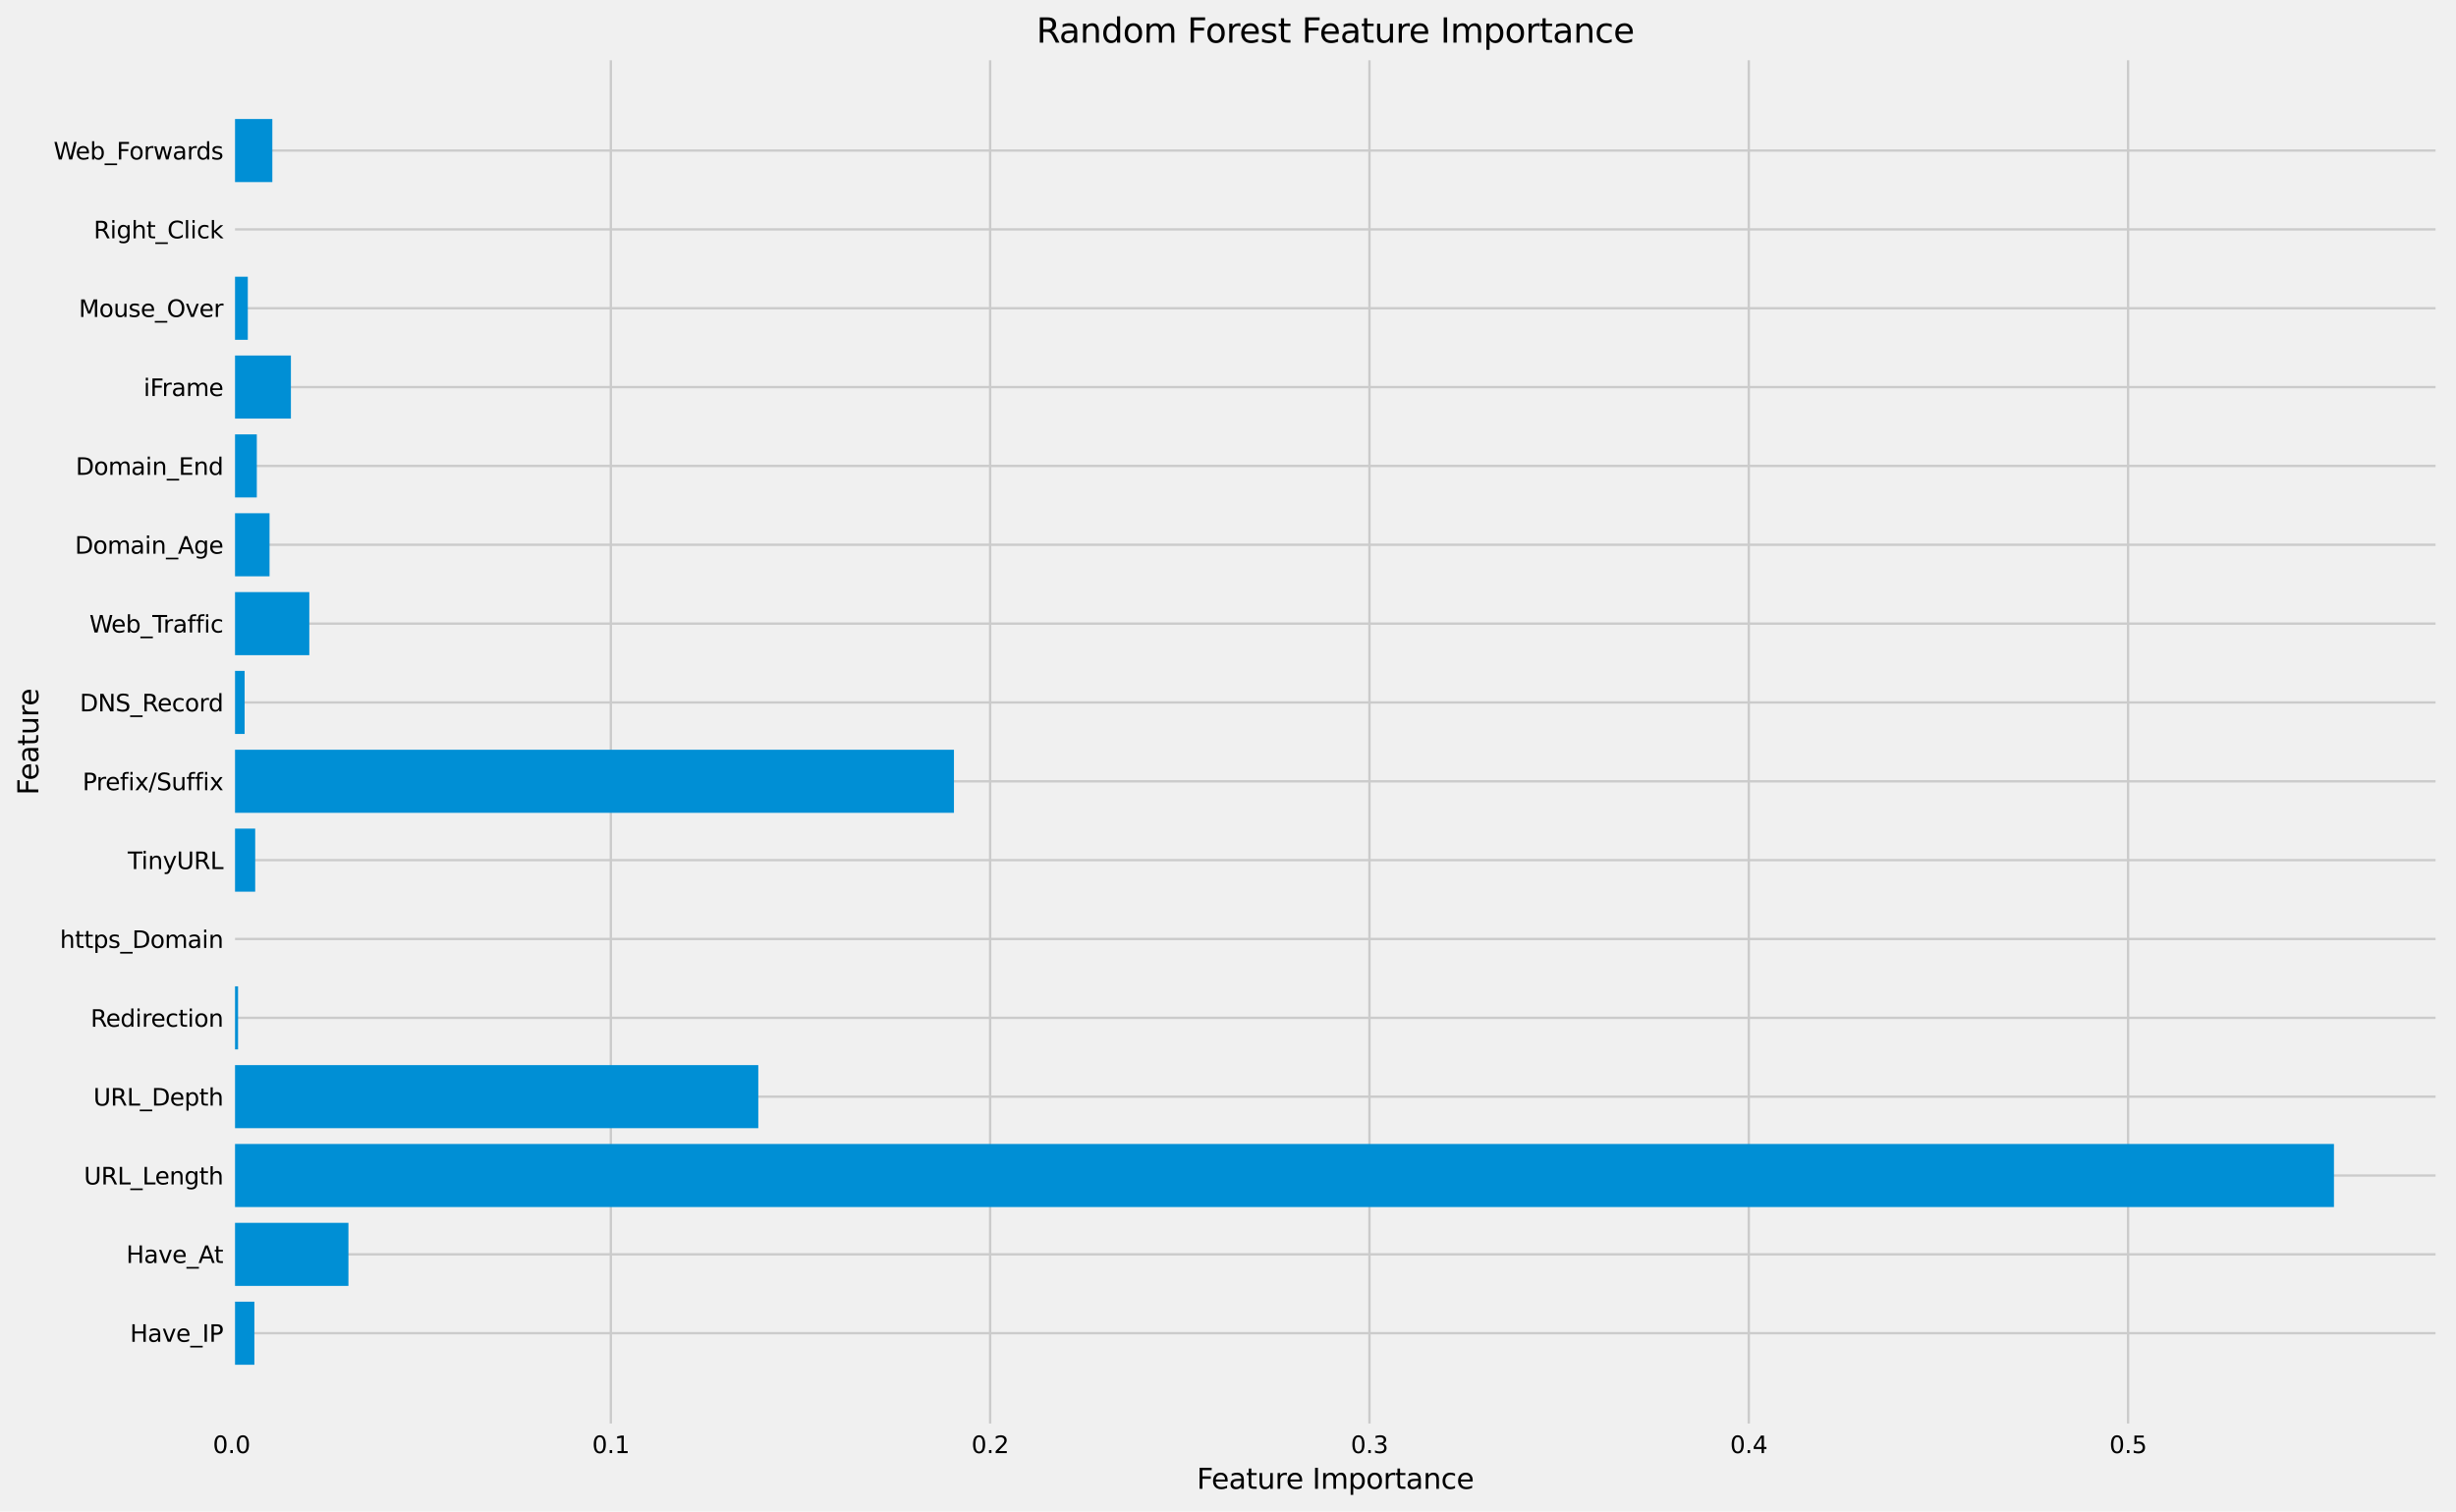 <?xml version="1.0" encoding="utf-8" standalone="no"?>
<!DOCTYPE svg PUBLIC "-//W3C//DTD SVG 1.1//EN"
  "http://www.w3.org/Graphics/SVG/1.1/DTD/svg11.dtd">
<svg xmlns:xlink="http://www.w3.org/1999/xlink" width="1045.334pt" height="643.334pt" viewBox="0 0 1045.334 643.334" xmlns="http://www.w3.org/2000/svg" version="1.1">
 <defs>
  <style type="text/css">*{stroke-linejoin: round; stroke-linecap: butt}</style>
 </defs>
 <g id="figure_1">
  <g id="patch_1">
   <path d="M 0 643.334 
L 1045.334 643.334 
L 1045.334 0 
L 0 0 
z
" style="fill: #f0f0f0"/>
  </g>
  <g id="axes_1">
   <g id="patch_2">
    <path d="M 98.534 607.342 
L 1038.134 607.342 
L 1038.134 24.142 
L 98.534 24.142 
z
" style="fill: #f0f0f0"/>
   </g>
   <g id="matplotlib.axis_1">
    <g id="xtick_1">
     <g id="line2d_1">
      <path d="M 98.534 607.342 
L 98.534 24.142 
" clip-path="url(#pec11bc0810)" style="fill: none; stroke: #cbcbcb"/>
     </g>
     <g id="line2d_2"/>
     <g id="text_1">
      <!-- 0.0 -->
      <g transform="translate(90.582 618.44)scale(0.1 -0.1)">
       <defs>
        <path id="DejaVuSans-30" d="M 2034 4250 
Q 1547 4250 1301 3770 
Q 1056 3291 1056 2328 
Q 1056 1369 1301 889 
Q 1547 409 2034 409 
Q 2525 409 2770 889 
Q 3016 1369 3016 2328 
Q 3016 3291 2770 3770 
Q 2525 4250 2034 4250 
z
M 2034 4750 
Q 2819 4750 3233 4129 
Q 3647 3509 3647 2328 
Q 3647 1150 3233 529 
Q 2819 -91 2034 -91 
Q 1250 -91 836 529 
Q 422 1150 422 2328 
Q 422 3509 836 4129 
Q 1250 4750 2034 4750 
z
" transform="scale(0.016)"/>
        <path id="DejaVuSans-2e" d="M 684 794 
L 1344 794 
L 1344 0 
L 684 0 
L 684 794 
z
" transform="scale(0.016)"/>
       </defs>
       <use xlink:href="#DejaVuSans-30"/>
       <use xlink:href="#DejaVuSans-2e" x="63.623"/>
       <use xlink:href="#DejaVuSans-30" x="95.41"/>
      </g>
     </g>
    </g>
    <g id="xtick_2">
     <g id="line2d_3">
      <path d="M 259.981 607.342 
L 259.981 24.142 
" clip-path="url(#pec11bc0810)" style="fill: none; stroke: #cbcbcb"/>
     </g>
     <g id="line2d_4"/>
     <g id="text_2">
      <!-- 0.1 -->
      <g transform="translate(252.029 618.44)scale(0.1 -0.1)">
       <defs>
        <path id="DejaVuSans-31" d="M 794 531 
L 1825 531 
L 1825 4091 
L 703 3866 
L 703 4441 
L 1819 4666 
L 2450 4666 
L 2450 531 
L 3481 531 
L 3481 0 
L 794 0 
L 794 531 
z
" transform="scale(0.016)"/>
       </defs>
       <use xlink:href="#DejaVuSans-30"/>
       <use xlink:href="#DejaVuSans-2e" x="63.623"/>
       <use xlink:href="#DejaVuSans-31" x="95.41"/>
      </g>
     </g>
    </g>
    <g id="xtick_3">
     <g id="line2d_5">
      <path d="M 421.427 607.342 
L 421.427 24.142 
" clip-path="url(#pec11bc0810)" style="fill: none; stroke: #cbcbcb"/>
     </g>
     <g id="line2d_6"/>
     <g id="text_3">
      <!-- 0.2 -->
      <g transform="translate(413.476 618.44)scale(0.1 -0.1)">
       <defs>
        <path id="DejaVuSans-32" d="M 1228 531 
L 3431 531 
L 3431 0 
L 469 0 
L 469 531 
Q 828 903 1448 1529 
Q 2069 2156 2228 2338 
Q 2531 2678 2651 2914 
Q 2772 3150 2772 3378 
Q 2772 3750 2511 3984 
Q 2250 4219 1831 4219 
Q 1534 4219 1204 4116 
Q 875 4013 500 3803 
L 500 4441 
Q 881 4594 1212 4672 
Q 1544 4750 1819 4750 
Q 2544 4750 2975 4387 
Q 3406 4025 3406 3419 
Q 3406 3131 3298 2873 
Q 3191 2616 2906 2266 
Q 2828 2175 2409 1742 
Q 1991 1309 1228 531 
z
" transform="scale(0.016)"/>
       </defs>
       <use xlink:href="#DejaVuSans-30"/>
       <use xlink:href="#DejaVuSans-2e" x="63.623"/>
       <use xlink:href="#DejaVuSans-32" x="95.41"/>
      </g>
     </g>
    </g>
    <g id="xtick_4">
     <g id="line2d_7">
      <path d="M 582.874 607.342 
L 582.874 24.142 
" clip-path="url(#pec11bc0810)" style="fill: none; stroke: #cbcbcb"/>
     </g>
     <g id="line2d_8"/>
     <g id="text_4">
      <!-- 0.3 -->
      <g transform="translate(574.923 618.44)scale(0.1 -0.1)">
       <defs>
        <path id="DejaVuSans-33" d="M 2597 2516 
Q 3050 2419 3304 2112 
Q 3559 1806 3559 1356 
Q 3559 666 3084 287 
Q 2609 -91 1734 -91 
Q 1441 -91 1130 -33 
Q 819 25 488 141 
L 488 750 
Q 750 597 1062 519 
Q 1375 441 1716 441 
Q 2309 441 2620 675 
Q 2931 909 2931 1356 
Q 2931 1769 2642 2001 
Q 2353 2234 1838 2234 
L 1294 2234 
L 1294 2753 
L 1863 2753 
Q 2328 2753 2575 2939 
Q 2822 3125 2822 3475 
Q 2822 3834 2567 4026 
Q 2313 4219 1838 4219 
Q 1578 4219 1281 4162 
Q 984 4106 628 3988 
L 628 4550 
Q 988 4650 1302 4700 
Q 1616 4750 1894 4750 
Q 2613 4750 3031 4423 
Q 3450 4097 3450 3541 
Q 3450 3153 3228 2886 
Q 3006 2619 2597 2516 
z
" transform="scale(0.016)"/>
       </defs>
       <use xlink:href="#DejaVuSans-30"/>
       <use xlink:href="#DejaVuSans-2e" x="63.623"/>
       <use xlink:href="#DejaVuSans-33" x="95.41"/>
      </g>
     </g>
    </g>
    <g id="xtick_5">
     <g id="line2d_9">
      <path d="M 744.321 607.342 
L 744.321 24.142 
" clip-path="url(#pec11bc0810)" style="fill: none; stroke: #cbcbcb"/>
     </g>
     <g id="line2d_10"/>
     <g id="text_5">
      <!-- 0.4 -->
      <g transform="translate(736.369 618.44)scale(0.1 -0.1)">
       <defs>
        <path id="DejaVuSans-34" d="M 2419 4116 
L 825 1625 
L 2419 1625 
L 2419 4116 
z
M 2253 4666 
L 3047 4666 
L 3047 1625 
L 3713 1625 
L 3713 1100 
L 3047 1100 
L 3047 0 
L 2419 0 
L 2419 1100 
L 313 1100 
L 313 1709 
L 2253 4666 
z
" transform="scale(0.016)"/>
       </defs>
       <use xlink:href="#DejaVuSans-30"/>
       <use xlink:href="#DejaVuSans-2e" x="63.623"/>
       <use xlink:href="#DejaVuSans-34" x="95.41"/>
      </g>
     </g>
    </g>
    <g id="xtick_6">
     <g id="line2d_11">
      <path d="M 905.768 607.342 
L 905.768 24.142 
" clip-path="url(#pec11bc0810)" style="fill: none; stroke: #cbcbcb"/>
     </g>
     <g id="line2d_12"/>
     <g id="text_6">
      <!-- 0.5 -->
      <g transform="translate(897.816 618.44)scale(0.1 -0.1)">
       <defs>
        <path id="DejaVuSans-35" d="M 691 4666 
L 3169 4666 
L 3169 4134 
L 1269 4134 
L 1269 2991 
Q 1406 3038 1543 3061 
Q 1681 3084 1819 3084 
Q 2600 3084 3056 2656 
Q 3513 2228 3513 1497 
Q 3513 744 3044 326 
Q 2575 -91 1722 -91 
Q 1428 -91 1123 -41 
Q 819 9 494 109 
L 494 744 
Q 775 591 1075 516 
Q 1375 441 1709 441 
Q 2250 441 2565 725 
Q 2881 1009 2881 1497 
Q 2881 1984 2565 2268 
Q 2250 2553 1709 2553 
Q 1456 2553 1204 2497 
Q 953 2441 691 2322 
L 691 4666 
z
" transform="scale(0.016)"/>
       </defs>
       <use xlink:href="#DejaVuSans-30"/>
       <use xlink:href="#DejaVuSans-2e" x="63.623"/>
       <use xlink:href="#DejaVuSans-35" x="95.41"/>
      </g>
     </g>
    </g>
    <g id="text_7">
     <!-- Feature Importance -->
     <g transform="translate(509.376 633.638)scale(0.12 -0.12)">
      <defs>
       <path id="DejaVuSans-46" d="M 628 4666 
L 3309 4666 
L 3309 4134 
L 1259 4134 
L 1259 2759 
L 3109 2759 
L 3109 2228 
L 1259 2228 
L 1259 0 
L 628 0 
L 628 4666 
z
" transform="scale(0.016)"/>
       <path id="DejaVuSans-65" d="M 3597 1894 
L 3597 1613 
L 953 1613 
Q 991 1019 1311 708 
Q 1631 397 2203 397 
Q 2534 397 2845 478 
Q 3156 559 3463 722 
L 3463 178 
Q 3153 47 2828 -22 
Q 2503 -91 2169 -91 
Q 1331 -91 842 396 
Q 353 884 353 1716 
Q 353 2575 817 3079 
Q 1281 3584 2069 3584 
Q 2775 3584 3186 3129 
Q 3597 2675 3597 1894 
z
M 3022 2063 
Q 3016 2534 2758 2815 
Q 2500 3097 2075 3097 
Q 1594 3097 1305 2825 
Q 1016 2553 972 2059 
L 3022 2063 
z
" transform="scale(0.016)"/>
       <path id="DejaVuSans-61" d="M 2194 1759 
Q 1497 1759 1228 1600 
Q 959 1441 959 1056 
Q 959 750 1161 570 
Q 1363 391 1709 391 
Q 2188 391 2477 730 
Q 2766 1069 2766 1631 
L 2766 1759 
L 2194 1759 
z
M 3341 1997 
L 3341 0 
L 2766 0 
L 2766 531 
Q 2569 213 2275 61 
Q 1981 -91 1556 -91 
Q 1019 -91 701 211 
Q 384 513 384 1019 
Q 384 1609 779 1909 
Q 1175 2209 1959 2209 
L 2766 2209 
L 2766 2266 
Q 2766 2663 2505 2880 
Q 2244 3097 1772 3097 
Q 1472 3097 1187 3025 
Q 903 2953 641 2809 
L 641 3341 
Q 956 3463 1253 3523 
Q 1550 3584 1831 3584 
Q 2591 3584 2966 3190 
Q 3341 2797 3341 1997 
z
" transform="scale(0.016)"/>
       <path id="DejaVuSans-74" d="M 1172 4494 
L 1172 3500 
L 2356 3500 
L 2356 3053 
L 1172 3053 
L 1172 1153 
Q 1172 725 1289 603 
Q 1406 481 1766 481 
L 2356 481 
L 2356 0 
L 1766 0 
Q 1100 0 847 248 
Q 594 497 594 1153 
L 594 3053 
L 172 3053 
L 172 3500 
L 594 3500 
L 594 4494 
L 1172 4494 
z
" transform="scale(0.016)"/>
       <path id="DejaVuSans-75" d="M 544 1381 
L 544 3500 
L 1119 3500 
L 1119 1403 
Q 1119 906 1312 657 
Q 1506 409 1894 409 
Q 2359 409 2629 706 
Q 2900 1003 2900 1516 
L 2900 3500 
L 3475 3500 
L 3475 0 
L 2900 0 
L 2900 538 
Q 2691 219 2414 64 
Q 2138 -91 1772 -91 
Q 1169 -91 856 284 
Q 544 659 544 1381 
z
M 1991 3584 
L 1991 3584 
z
" transform="scale(0.016)"/>
       <path id="DejaVuSans-72" d="M 2631 2963 
Q 2534 3019 2420 3045 
Q 2306 3072 2169 3072 
Q 1681 3072 1420 2755 
Q 1159 2438 1159 1844 
L 1159 0 
L 581 0 
L 581 3500 
L 1159 3500 
L 1159 2956 
Q 1341 3275 1631 3429 
Q 1922 3584 2338 3584 
Q 2397 3584 2469 3576 
Q 2541 3569 2628 3553 
L 2631 2963 
z
" transform="scale(0.016)"/>
       <path id="DejaVuSans-20" transform="scale(0.016)"/>
       <path id="DejaVuSans-49" d="M 628 4666 
L 1259 4666 
L 1259 0 
L 628 0 
L 628 4666 
z
" transform="scale(0.016)"/>
       <path id="DejaVuSans-6d" d="M 3328 2828 
Q 3544 3216 3844 3400 
Q 4144 3584 4550 3584 
Q 5097 3584 5394 3201 
Q 5691 2819 5691 2113 
L 5691 0 
L 5113 0 
L 5113 2094 
Q 5113 2597 4934 2840 
Q 4756 3084 4391 3084 
Q 3944 3084 3684 2787 
Q 3425 2491 3425 1978 
L 3425 0 
L 2847 0 
L 2847 2094 
Q 2847 2600 2669 2842 
Q 2491 3084 2119 3084 
Q 1678 3084 1418 2786 
Q 1159 2488 1159 1978 
L 1159 0 
L 581 0 
L 581 3500 
L 1159 3500 
L 1159 2956 
Q 1356 3278 1631 3431 
Q 1906 3584 2284 3584 
Q 2666 3584 2933 3390 
Q 3200 3197 3328 2828 
z
" transform="scale(0.016)"/>
       <path id="DejaVuSans-70" d="M 1159 525 
L 1159 -1331 
L 581 -1331 
L 581 3500 
L 1159 3500 
L 1159 2969 
Q 1341 3281 1617 3432 
Q 1894 3584 2278 3584 
Q 2916 3584 3314 3078 
Q 3713 2572 3713 1747 
Q 3713 922 3314 415 
Q 2916 -91 2278 -91 
Q 1894 -91 1617 61 
Q 1341 213 1159 525 
z
M 3116 1747 
Q 3116 2381 2855 2742 
Q 2594 3103 2138 3103 
Q 1681 3103 1420 2742 
Q 1159 2381 1159 1747 
Q 1159 1113 1420 752 
Q 1681 391 2138 391 
Q 2594 391 2855 752 
Q 3116 1113 3116 1747 
z
" transform="scale(0.016)"/>
       <path id="DejaVuSans-6f" d="M 1959 3097 
Q 1497 3097 1228 2736 
Q 959 2375 959 1747 
Q 959 1119 1226 758 
Q 1494 397 1959 397 
Q 2419 397 2687 759 
Q 2956 1122 2956 1747 
Q 2956 2369 2687 2733 
Q 2419 3097 1959 3097 
z
M 1959 3584 
Q 2709 3584 3137 3096 
Q 3566 2609 3566 1747 
Q 3566 888 3137 398 
Q 2709 -91 1959 -91 
Q 1206 -91 779 398 
Q 353 888 353 1747 
Q 353 2609 779 3096 
Q 1206 3584 1959 3584 
z
" transform="scale(0.016)"/>
       <path id="DejaVuSans-6e" d="M 3513 2113 
L 3513 0 
L 2938 0 
L 2938 2094 
Q 2938 2591 2744 2837 
Q 2550 3084 2163 3084 
Q 1697 3084 1428 2787 
Q 1159 2491 1159 1978 
L 1159 0 
L 581 0 
L 581 3500 
L 1159 3500 
L 1159 2956 
Q 1366 3272 1645 3428 
Q 1925 3584 2291 3584 
Q 2894 3584 3203 3211 
Q 3513 2838 3513 2113 
z
" transform="scale(0.016)"/>
       <path id="DejaVuSans-63" d="M 3122 3366 
L 3122 2828 
Q 2878 2963 2633 3030 
Q 2388 3097 2138 3097 
Q 1578 3097 1268 2742 
Q 959 2388 959 1747 
Q 959 1106 1268 751 
Q 1578 397 2138 397 
Q 2388 397 2633 464 
Q 2878 531 3122 666 
L 3122 134 
Q 2881 22 2623 -34 
Q 2366 -91 2075 -91 
Q 1284 -91 818 406 
Q 353 903 353 1747 
Q 353 2603 823 3093 
Q 1294 3584 2113 3584 
Q 2378 3584 2631 3529 
Q 2884 3475 3122 3366 
z
" transform="scale(0.016)"/>
      </defs>
      <use xlink:href="#DejaVuSans-46"/>
      <use xlink:href="#DejaVuSans-65" x="52.02"/>
      <use xlink:href="#DejaVuSans-61" x="113.543"/>
      <use xlink:href="#DejaVuSans-74" x="174.822"/>
      <use xlink:href="#DejaVuSans-75" x="214.031"/>
      <use xlink:href="#DejaVuSans-72" x="277.41"/>
      <use xlink:href="#DejaVuSans-65" x="316.273"/>
      <use xlink:href="#DejaVuSans-20" x="377.797"/>
      <use xlink:href="#DejaVuSans-49" x="409.584"/>
      <use xlink:href="#DejaVuSans-6d" x="439.076"/>
      <use xlink:href="#DejaVuSans-70" x="536.488"/>
      <use xlink:href="#DejaVuSans-6f" x="599.965"/>
      <use xlink:href="#DejaVuSans-72" x="661.146"/>
      <use xlink:href="#DejaVuSans-74" x="702.26"/>
      <use xlink:href="#DejaVuSans-61" x="741.469"/>
      <use xlink:href="#DejaVuSans-6e" x="802.748"/>
      <use xlink:href="#DejaVuSans-63" x="866.127"/>
      <use xlink:href="#DejaVuSans-65" x="921.107"/>
     </g>
    </g>
   </g>
   <g id="matplotlib.axis_2">
    <g id="ytick_1">
     <g id="line2d_13">
      <path d="M 98.534 567.41 
L 1038.134 567.41 
" clip-path="url(#pec11bc0810)" style="fill: none; stroke: #cbcbcb"/>
     </g>
     <g id="line2d_14"/>
     <g id="text_8">
      <!-- Have_IP -->
      <g transform="translate(55.334 571.07)scale(0.1 -0.1)">
       <defs>
        <path id="DejaVuSans-48" d="M 628 4666 
L 1259 4666 
L 1259 2753 
L 3553 2753 
L 3553 4666 
L 4184 4666 
L 4184 0 
L 3553 0 
L 3553 2222 
L 1259 2222 
L 1259 0 
L 628 0 
L 628 4666 
z
" transform="scale(0.016)"/>
        <path id="DejaVuSans-76" d="M 191 3500 
L 800 3500 
L 1894 563 
L 2988 3500 
L 3597 3500 
L 2284 0 
L 1503 0 
L 191 3500 
z
" transform="scale(0.016)"/>
        <path id="DejaVuSans-5f" d="M 3263 -1063 
L 3263 -1509 
L -63 -1509 
L -63 -1063 
L 3263 -1063 
z
" transform="scale(0.016)"/>
        <path id="DejaVuSans-50" d="M 1259 4147 
L 1259 2394 
L 2053 2394 
Q 2494 2394 2734 2622 
Q 2975 2850 2975 3272 
Q 2975 3691 2734 3919 
Q 2494 4147 2053 4147 
L 1259 4147 
z
M 628 4666 
L 2053 4666 
Q 2838 4666 3239 4311 
Q 3641 3956 3641 3272 
Q 3641 2581 3239 2228 
Q 2838 1875 2053 1875 
L 1259 1875 
L 1259 0 
L 628 0 
L 628 4666 
z
" transform="scale(0.016)"/>
       </defs>
       <use xlink:href="#DejaVuSans-48"/>
       <use xlink:href="#DejaVuSans-61" x="75.195"/>
       <use xlink:href="#DejaVuSans-76" x="136.475"/>
       <use xlink:href="#DejaVuSans-65" x="195.654"/>
       <use xlink:href="#DejaVuSans-5f" x="257.178"/>
       <use xlink:href="#DejaVuSans-49" x="307.178"/>
       <use xlink:href="#DejaVuSans-50" x="336.67"/>
      </g>
     </g>
    </g>
    <g id="ytick_2">
     <g id="line2d_15">
      <path d="M 98.534 533.855 
L 1038.134 533.855 
" clip-path="url(#pec11bc0810)" style="fill: none; stroke: #cbcbcb"/>
     </g>
     <g id="line2d_16"/>
     <g id="text_9">
      <!-- Have_At -->
      <g transform="translate(53.728 537.515)scale(0.1 -0.1)">
       <defs>
        <path id="DejaVuSans-41" d="M 2188 4044 
L 1331 1722 
L 3047 1722 
L 2188 4044 
z
M 1831 4666 
L 2547 4666 
L 4325 0 
L 3669 0 
L 3244 1197 
L 1141 1197 
L 716 0 
L 50 0 
L 1831 4666 
z
" transform="scale(0.016)"/>
       </defs>
       <use xlink:href="#DejaVuSans-48"/>
       <use xlink:href="#DejaVuSans-61" x="75.195"/>
       <use xlink:href="#DejaVuSans-76" x="136.475"/>
       <use xlink:href="#DejaVuSans-65" x="195.654"/>
       <use xlink:href="#DejaVuSans-5f" x="257.178"/>
       <use xlink:href="#DejaVuSans-41" x="307.178"/>
       <use xlink:href="#DejaVuSans-74" x="373.836"/>
      </g>
     </g>
    </g>
    <g id="ytick_3">
     <g id="line2d_17">
      <path d="M 98.534 500.299 
L 1038.134 500.299 
" clip-path="url(#pec11bc0810)" style="fill: none; stroke: #cbcbcb"/>
     </g>
     <g id="line2d_18"/>
     <g id="text_10">
      <!-- URL_Length -->
      <g transform="translate(35.701 504.098)scale(0.1 -0.1)">
       <defs>
        <path id="DejaVuSans-55" d="M 556 4666 
L 1191 4666 
L 1191 1831 
Q 1191 1081 1462 751 
Q 1734 422 2344 422 
Q 2950 422 3222 751 
Q 3494 1081 3494 1831 
L 3494 4666 
L 4128 4666 
L 4128 1753 
Q 4128 841 3676 375 
Q 3225 -91 2344 -91 
Q 1459 -91 1007 375 
Q 556 841 556 1753 
L 556 4666 
z
" transform="scale(0.016)"/>
        <path id="DejaVuSans-52" d="M 2841 2188 
Q 3044 2119 3236 1894 
Q 3428 1669 3622 1275 
L 4263 0 
L 3584 0 
L 2988 1197 
Q 2756 1666 2539 1819 
Q 2322 1972 1947 1972 
L 1259 1972 
L 1259 0 
L 628 0 
L 628 4666 
L 2053 4666 
Q 2853 4666 3247 4331 
Q 3641 3997 3641 3322 
Q 3641 2881 3436 2590 
Q 3231 2300 2841 2188 
z
M 1259 4147 
L 1259 2491 
L 2053 2491 
Q 2509 2491 2742 2702 
Q 2975 2913 2975 3322 
Q 2975 3731 2742 3939 
Q 2509 4147 2053 4147 
L 1259 4147 
z
" transform="scale(0.016)"/>
        <path id="DejaVuSans-4c" d="M 628 4666 
L 1259 4666 
L 1259 531 
L 3531 531 
L 3531 0 
L 628 0 
L 628 4666 
z
" transform="scale(0.016)"/>
        <path id="DejaVuSans-67" d="M 2906 1791 
Q 2906 2416 2648 2759 
Q 2391 3103 1925 3103 
Q 1463 3103 1205 2759 
Q 947 2416 947 1791 
Q 947 1169 1205 825 
Q 1463 481 1925 481 
Q 2391 481 2648 825 
Q 2906 1169 2906 1791 
z
M 3481 434 
Q 3481 -459 3084 -895 
Q 2688 -1331 1869 -1331 
Q 1566 -1331 1297 -1286 
Q 1028 -1241 775 -1147 
L 775 -588 
Q 1028 -725 1275 -790 
Q 1522 -856 1778 -856 
Q 2344 -856 2625 -561 
Q 2906 -266 2906 331 
L 2906 616 
Q 2728 306 2450 153 
Q 2172 0 1784 0 
Q 1141 0 747 490 
Q 353 981 353 1791 
Q 353 2603 747 3093 
Q 1141 3584 1784 3584 
Q 2172 3584 2450 3431 
Q 2728 3278 2906 2969 
L 2906 3500 
L 3481 3500 
L 3481 434 
z
" transform="scale(0.016)"/>
        <path id="DejaVuSans-68" d="M 3513 2113 
L 3513 0 
L 2938 0 
L 2938 2094 
Q 2938 2591 2744 2837 
Q 2550 3084 2163 3084 
Q 1697 3084 1428 2787 
Q 1159 2491 1159 1978 
L 1159 0 
L 581 0 
L 581 4863 
L 1159 4863 
L 1159 2956 
Q 1366 3272 1645 3428 
Q 1925 3584 2291 3584 
Q 2894 3584 3203 3211 
Q 3513 2838 3513 2113 
z
" transform="scale(0.016)"/>
       </defs>
       <use xlink:href="#DejaVuSans-55"/>
       <use xlink:href="#DejaVuSans-52" x="73.193"/>
       <use xlink:href="#DejaVuSans-4c" x="142.676"/>
       <use xlink:href="#DejaVuSans-5f" x="198.389"/>
       <use xlink:href="#DejaVuSans-4c" x="248.389"/>
       <use xlink:href="#DejaVuSans-65" x="302.352"/>
       <use xlink:href="#DejaVuSans-6e" x="363.875"/>
       <use xlink:href="#DejaVuSans-67" x="427.254"/>
       <use xlink:href="#DejaVuSans-74" x="490.73"/>
       <use xlink:href="#DejaVuSans-68" x="529.939"/>
      </g>
     </g>
    </g>
    <g id="ytick_4">
     <g id="line2d_19">
      <path d="M 98.534 466.743 
L 1038.134 466.743 
" clip-path="url(#pec11bc0810)" style="fill: none; stroke: #cbcbcb"/>
     </g>
     <g id="line2d_20"/>
     <g id="text_11">
      <!-- URL_Depth -->
      <g transform="translate(39.736 470.542)scale(0.1 -0.1)">
       <defs>
        <path id="DejaVuSans-44" d="M 1259 4147 
L 1259 519 
L 2022 519 
Q 2988 519 3436 956 
Q 3884 1394 3884 2338 
Q 3884 3275 3436 3711 
Q 2988 4147 2022 4147 
L 1259 4147 
z
M 628 4666 
L 1925 4666 
Q 3281 4666 3915 4102 
Q 4550 3538 4550 2338 
Q 4550 1131 3912 565 
Q 3275 0 1925 0 
L 628 0 
L 628 4666 
z
" transform="scale(0.016)"/>
       </defs>
       <use xlink:href="#DejaVuSans-55"/>
       <use xlink:href="#DejaVuSans-52" x="73.193"/>
       <use xlink:href="#DejaVuSans-4c" x="142.676"/>
       <use xlink:href="#DejaVuSans-5f" x="198.389"/>
       <use xlink:href="#DejaVuSans-44" x="248.389"/>
       <use xlink:href="#DejaVuSans-65" x="325.391"/>
       <use xlink:href="#DejaVuSans-70" x="386.914"/>
       <use xlink:href="#DejaVuSans-74" x="450.391"/>
       <use xlink:href="#DejaVuSans-68" x="489.6"/>
      </g>
     </g>
    </g>
    <g id="ytick_5">
     <g id="line2d_21">
      <path d="M 98.534 433.187 
L 1038.134 433.187 
" clip-path="url(#pec11bc0810)" style="fill: none; stroke: #cbcbcb"/>
     </g>
     <g id="line2d_22"/>
     <g id="text_12">
      <!-- Redirection -->
      <g transform="translate(38.564 436.986)scale(0.1 -0.1)">
       <defs>
        <path id="DejaVuSans-64" d="M 2906 2969 
L 2906 4863 
L 3481 4863 
L 3481 0 
L 2906 0 
L 2906 525 
Q 2725 213 2448 61 
Q 2172 -91 1784 -91 
Q 1150 -91 751 415 
Q 353 922 353 1747 
Q 353 2572 751 3078 
Q 1150 3584 1784 3584 
Q 2172 3584 2448 3432 
Q 2725 3281 2906 2969 
z
M 947 1747 
Q 947 1113 1208 752 
Q 1469 391 1925 391 
Q 2381 391 2643 752 
Q 2906 1113 2906 1747 
Q 2906 2381 2643 2742 
Q 2381 3103 1925 3103 
Q 1469 3103 1208 2742 
Q 947 2381 947 1747 
z
" transform="scale(0.016)"/>
        <path id="DejaVuSans-69" d="M 603 3500 
L 1178 3500 
L 1178 0 
L 603 0 
L 603 3500 
z
M 603 4863 
L 1178 4863 
L 1178 4134 
L 603 4134 
L 603 4863 
z
" transform="scale(0.016)"/>
       </defs>
       <use xlink:href="#DejaVuSans-52"/>
       <use xlink:href="#DejaVuSans-65" x="64.982"/>
       <use xlink:href="#DejaVuSans-64" x="126.506"/>
       <use xlink:href="#DejaVuSans-69" x="189.982"/>
       <use xlink:href="#DejaVuSans-72" x="217.766"/>
       <use xlink:href="#DejaVuSans-65" x="256.629"/>
       <use xlink:href="#DejaVuSans-63" x="318.152"/>
       <use xlink:href="#DejaVuSans-74" x="373.133"/>
       <use xlink:href="#DejaVuSans-69" x="412.342"/>
       <use xlink:href="#DejaVuSans-6f" x="440.125"/>
       <use xlink:href="#DejaVuSans-6e" x="501.307"/>
      </g>
     </g>
    </g>
    <g id="ytick_6">
     <g id="line2d_23">
      <path d="M 98.534 399.631 
L 1038.134 399.631 
" clip-path="url(#pec11bc0810)" style="fill: none; stroke: #cbcbcb"/>
     </g>
     <g id="line2d_24"/>
     <g id="text_13">
      <!-- https_Domain -->
      <g transform="translate(25.495 403.43)scale(0.1 -0.1)">
       <defs>
        <path id="DejaVuSans-73" d="M 2834 3397 
L 2834 2853 
Q 2591 2978 2328 3040 
Q 2066 3103 1784 3103 
Q 1356 3103 1142 2972 
Q 928 2841 928 2578 
Q 928 2378 1081 2264 
Q 1234 2150 1697 2047 
L 1894 2003 
Q 2506 1872 2764 1633 
Q 3022 1394 3022 966 
Q 3022 478 2636 193 
Q 2250 -91 1575 -91 
Q 1294 -91 989 -36 
Q 684 19 347 128 
L 347 722 
Q 666 556 975 473 
Q 1284 391 1588 391 
Q 1994 391 2212 530 
Q 2431 669 2431 922 
Q 2431 1156 2273 1281 
Q 2116 1406 1581 1522 
L 1381 1569 
Q 847 1681 609 1914 
Q 372 2147 372 2553 
Q 372 3047 722 3315 
Q 1072 3584 1716 3584 
Q 2034 3584 2315 3537 
Q 2597 3491 2834 3397 
z
" transform="scale(0.016)"/>
       </defs>
       <use xlink:href="#DejaVuSans-68"/>
       <use xlink:href="#DejaVuSans-74" x="63.379"/>
       <use xlink:href="#DejaVuSans-74" x="102.588"/>
       <use xlink:href="#DejaVuSans-70" x="141.797"/>
       <use xlink:href="#DejaVuSans-73" x="205.273"/>
       <use xlink:href="#DejaVuSans-5f" x="257.373"/>
       <use xlink:href="#DejaVuSans-44" x="307.373"/>
       <use xlink:href="#DejaVuSans-6f" x="384.375"/>
       <use xlink:href="#DejaVuSans-6d" x="445.557"/>
       <use xlink:href="#DejaVuSans-61" x="542.969"/>
       <use xlink:href="#DejaVuSans-69" x="604.248"/>
       <use xlink:href="#DejaVuSans-6e" x="632.031"/>
      </g>
     </g>
    </g>
    <g id="ytick_7">
     <g id="line2d_25">
      <path d="M 98.534 366.075 
L 1038.134 366.075 
" clip-path="url(#pec11bc0810)" style="fill: none; stroke: #cbcbcb"/>
     </g>
     <g id="line2d_26"/>
     <g id="text_14">
      <!-- TinyURL -->
      <g transform="translate(54.365 369.875)scale(0.1 -0.1)">
       <defs>
        <path id="DejaVuSans-54" d="M -19 4666 
L 3928 4666 
L 3928 4134 
L 2272 4134 
L 2272 0 
L 1638 0 
L 1638 4134 
L -19 4134 
L -19 4666 
z
" transform="scale(0.016)"/>
        <path id="DejaVuSans-79" d="M 2059 -325 
Q 1816 -950 1584 -1140 
Q 1353 -1331 966 -1331 
L 506 -1331 
L 506 -850 
L 844 -850 
Q 1081 -850 1212 -737 
Q 1344 -625 1503 -206 
L 1606 56 
L 191 3500 
L 800 3500 
L 1894 763 
L 2988 3500 
L 3597 3500 
L 2059 -325 
z
" transform="scale(0.016)"/>
       </defs>
       <use xlink:href="#DejaVuSans-54"/>
       <use xlink:href="#DejaVuSans-69" x="57.959"/>
       <use xlink:href="#DejaVuSans-6e" x="85.742"/>
       <use xlink:href="#DejaVuSans-79" x="149.121"/>
       <use xlink:href="#DejaVuSans-55" x="208.301"/>
       <use xlink:href="#DejaVuSans-52" x="281.494"/>
       <use xlink:href="#DejaVuSans-4c" x="350.977"/>
      </g>
     </g>
    </g>
    <g id="ytick_8">
     <g id="line2d_27">
      <path d="M 98.534 332.52 
L 1038.134 332.52 
" clip-path="url(#pec11bc0810)" style="fill: none; stroke: #cbcbcb"/>
     </g>
     <g id="line2d_28"/>
     <g id="text_15">
      <!-- Prefix/Suffix -->
      <g transform="translate(35.131 336.319)scale(0.1 -0.1)">
       <defs>
        <path id="DejaVuSans-66" d="M 2375 4863 
L 2375 4384 
L 1825 4384 
Q 1516 4384 1395 4259 
Q 1275 4134 1275 3809 
L 1275 3500 
L 2222 3500 
L 2222 3053 
L 1275 3053 
L 1275 0 
L 697 0 
L 697 3053 
L 147 3053 
L 147 3500 
L 697 3500 
L 697 3744 
Q 697 4328 969 4595 
Q 1241 4863 1831 4863 
L 2375 4863 
z
" transform="scale(0.016)"/>
        <path id="DejaVuSans-78" d="M 3513 3500 
L 2247 1797 
L 3578 0 
L 2900 0 
L 1881 1375 
L 863 0 
L 184 0 
L 1544 1831 
L 300 3500 
L 978 3500 
L 1906 2253 
L 2834 3500 
L 3513 3500 
z
" transform="scale(0.016)"/>
        <path id="DejaVuSans-2f" d="M 1625 4666 
L 2156 4666 
L 531 -594 
L 0 -594 
L 1625 4666 
z
" transform="scale(0.016)"/>
        <path id="DejaVuSans-53" d="M 3425 4513 
L 3425 3897 
Q 3066 4069 2747 4153 
Q 2428 4238 2131 4238 
Q 1616 4238 1336 4038 
Q 1056 3838 1056 3469 
Q 1056 3159 1242 3001 
Q 1428 2844 1947 2747 
L 2328 2669 
Q 3034 2534 3370 2195 
Q 3706 1856 3706 1288 
Q 3706 609 3251 259 
Q 2797 -91 1919 -91 
Q 1588 -91 1214 -16 
Q 841 59 441 206 
L 441 856 
Q 825 641 1194 531 
Q 1563 422 1919 422 
Q 2459 422 2753 634 
Q 3047 847 3047 1241 
Q 3047 1584 2836 1778 
Q 2625 1972 2144 2069 
L 1759 2144 
Q 1053 2284 737 2584 
Q 422 2884 422 3419 
Q 422 4038 858 4394 
Q 1294 4750 2059 4750 
Q 2388 4750 2728 4690 
Q 3069 4631 3425 4513 
z
" transform="scale(0.016)"/>
       </defs>
       <use xlink:href="#DejaVuSans-50"/>
       <use xlink:href="#DejaVuSans-72" x="58.553"/>
       <use xlink:href="#DejaVuSans-65" x="97.416"/>
       <use xlink:href="#DejaVuSans-66" x="158.939"/>
       <use xlink:href="#DejaVuSans-69" x="194.145"/>
       <use xlink:href="#DejaVuSans-78" x="221.928"/>
       <use xlink:href="#DejaVuSans-2f" x="281.107"/>
       <use xlink:href="#DejaVuSans-53" x="314.799"/>
       <use xlink:href="#DejaVuSans-75" x="378.275"/>
       <use xlink:href="#DejaVuSans-66" x="441.654"/>
       <use xlink:href="#DejaVuSans-66" x="476.859"/>
       <use xlink:href="#DejaVuSans-69" x="512.064"/>
       <use xlink:href="#DejaVuSans-78" x="539.848"/>
      </g>
     </g>
    </g>
    <g id="ytick_9">
     <g id="line2d_29">
      <path d="M 98.534 298.964 
L 1038.134 298.964 
" clip-path="url(#pec11bc0810)" style="fill: none; stroke: #cbcbcb"/>
     </g>
     <g id="line2d_30"/>
     <g id="text_16">
      <!-- DNS_Record -->
      <g transform="translate(33.951 302.763)scale(0.1 -0.1)">
       <defs>
        <path id="DejaVuSans-4e" d="M 628 4666 
L 1478 4666 
L 3547 763 
L 3547 4666 
L 4159 4666 
L 4159 0 
L 3309 0 
L 1241 3903 
L 1241 0 
L 628 0 
L 628 4666 
z
" transform="scale(0.016)"/>
       </defs>
       <use xlink:href="#DejaVuSans-44"/>
       <use xlink:href="#DejaVuSans-4e" x="77.002"/>
       <use xlink:href="#DejaVuSans-53" x="151.807"/>
       <use xlink:href="#DejaVuSans-5f" x="215.283"/>
       <use xlink:href="#DejaVuSans-52" x="265.283"/>
       <use xlink:href="#DejaVuSans-65" x="330.266"/>
       <use xlink:href="#DejaVuSans-63" x="391.789"/>
       <use xlink:href="#DejaVuSans-6f" x="446.77"/>
       <use xlink:href="#DejaVuSans-72" x="507.951"/>
       <use xlink:href="#DejaVuSans-64" x="547.314"/>
      </g>
     </g>
    </g>
    <g id="ytick_10">
     <g id="line2d_31">
      <path d="M 98.534 265.408 
L 1038.134 265.408 
" clip-path="url(#pec11bc0810)" style="fill: none; stroke: #cbcbcb"/>
     </g>
     <g id="line2d_32"/>
     <g id="text_17">
      <!-- Web_Traffic -->
      <g transform="translate(38.043 269.207)scale(0.1 -0.1)">
       <defs>
        <path id="DejaVuSans-57" d="M 213 4666 
L 850 4666 
L 1831 722 
L 2809 4666 
L 3519 4666 
L 4500 722 
L 5478 4666 
L 6119 4666 
L 4947 0 
L 4153 0 
L 3169 4050 
L 2175 0 
L 1381 0 
L 213 4666 
z
" transform="scale(0.016)"/>
        <path id="DejaVuSans-62" d="M 3116 1747 
Q 3116 2381 2855 2742 
Q 2594 3103 2138 3103 
Q 1681 3103 1420 2742 
Q 1159 2381 1159 1747 
Q 1159 1113 1420 752 
Q 1681 391 2138 391 
Q 2594 391 2855 752 
Q 3116 1113 3116 1747 
z
M 1159 2969 
Q 1341 3281 1617 3432 
Q 1894 3584 2278 3584 
Q 2916 3584 3314 3078 
Q 3713 2572 3713 1747 
Q 3713 922 3314 415 
Q 2916 -91 2278 -91 
Q 1894 -91 1617 61 
Q 1341 213 1159 525 
L 1159 0 
L 581 0 
L 581 4863 
L 1159 4863 
L 1159 2969 
z
" transform="scale(0.016)"/>
       </defs>
       <use xlink:href="#DejaVuSans-57"/>
       <use xlink:href="#DejaVuSans-65" x="93.002"/>
       <use xlink:href="#DejaVuSans-62" x="154.525"/>
       <use xlink:href="#DejaVuSans-5f" x="218.002"/>
       <use xlink:href="#DejaVuSans-54" x="268.002"/>
       <use xlink:href="#DejaVuSans-72" x="314.336"/>
       <use xlink:href="#DejaVuSans-61" x="355.449"/>
       <use xlink:href="#DejaVuSans-66" x="416.729"/>
       <use xlink:href="#DejaVuSans-66" x="451.934"/>
       <use xlink:href="#DejaVuSans-69" x="487.139"/>
       <use xlink:href="#DejaVuSans-63" x="514.922"/>
      </g>
     </g>
    </g>
    <g id="ytick_11">
     <g id="line2d_33">
      <path d="M 98.534 231.852 
L 1038.134 231.852 
" clip-path="url(#pec11bc0810)" style="fill: none; stroke: #cbcbcb"/>
     </g>
     <g id="line2d_34"/>
     <g id="text_18">
      <!-- Domain_Age -->
      <g transform="translate(31.889 235.651)scale(0.1 -0.1)">
       <use xlink:href="#DejaVuSans-44"/>
       <use xlink:href="#DejaVuSans-6f" x="77.002"/>
       <use xlink:href="#DejaVuSans-6d" x="138.184"/>
       <use xlink:href="#DejaVuSans-61" x="235.596"/>
       <use xlink:href="#DejaVuSans-69" x="296.875"/>
       <use xlink:href="#DejaVuSans-6e" x="324.658"/>
       <use xlink:href="#DejaVuSans-5f" x="388.037"/>
       <use xlink:href="#DejaVuSans-41" x="438.037"/>
       <use xlink:href="#DejaVuSans-67" x="506.445"/>
       <use xlink:href="#DejaVuSans-65" x="569.922"/>
      </g>
     </g>
    </g>
    <g id="ytick_12">
     <g id="line2d_35">
      <path d="M 98.534 198.296 
L 1038.134 198.296 
" clip-path="url(#pec11bc0810)" style="fill: none; stroke: #cbcbcb"/>
     </g>
     <g id="line2d_36"/>
     <g id="text_19">
      <!-- Domain_End -->
      <g transform="translate(32.226 202.096)scale(0.1 -0.1)">
       <defs>
        <path id="DejaVuSans-45" d="M 628 4666 
L 3578 4666 
L 3578 4134 
L 1259 4134 
L 1259 2753 
L 3481 2753 
L 3481 2222 
L 1259 2222 
L 1259 531 
L 3634 531 
L 3634 0 
L 628 0 
L 628 4666 
z
" transform="scale(0.016)"/>
       </defs>
       <use xlink:href="#DejaVuSans-44"/>
       <use xlink:href="#DejaVuSans-6f" x="77.002"/>
       <use xlink:href="#DejaVuSans-6d" x="138.184"/>
       <use xlink:href="#DejaVuSans-61" x="235.596"/>
       <use xlink:href="#DejaVuSans-69" x="296.875"/>
       <use xlink:href="#DejaVuSans-6e" x="324.658"/>
       <use xlink:href="#DejaVuSans-5f" x="388.037"/>
       <use xlink:href="#DejaVuSans-45" x="438.037"/>
       <use xlink:href="#DejaVuSans-6e" x="501.221"/>
       <use xlink:href="#DejaVuSans-64" x="564.6"/>
      </g>
     </g>
    </g>
    <g id="ytick_13">
     <g id="line2d_37">
      <path d="M 98.534 164.741 
L 1038.134 164.741 
" clip-path="url(#pec11bc0810)" style="fill: none; stroke: #cbcbcb"/>
     </g>
     <g id="line2d_38"/>
     <g id="text_20">
      <!-- iFrame -->
      <g transform="translate(61.097 168.54)scale(0.1 -0.1)">
       <use xlink:href="#DejaVuSans-69"/>
       <use xlink:href="#DejaVuSans-46" x="27.783"/>
       <use xlink:href="#DejaVuSans-72" x="78.053"/>
       <use xlink:href="#DejaVuSans-61" x="119.166"/>
       <use xlink:href="#DejaVuSans-6d" x="180.445"/>
       <use xlink:href="#DejaVuSans-65" x="277.857"/>
      </g>
     </g>
    </g>
    <g id="ytick_14">
     <g id="line2d_39">
      <path d="M 98.534 131.185 
L 1038.134 131.185 
" clip-path="url(#pec11bc0810)" style="fill: none; stroke: #cbcbcb"/>
     </g>
     <g id="line2d_40"/>
     <g id="text_21">
      <!-- Mouse_Over -->
      <g transform="translate(33.532 134.896)scale(0.1 -0.1)">
       <defs>
        <path id="DejaVuSans-4d" d="M 628 4666 
L 1569 4666 
L 2759 1491 
L 3956 4666 
L 4897 4666 
L 4897 0 
L 4281 0 
L 4281 4097 
L 3078 897 
L 2444 897 
L 1241 4097 
L 1241 0 
L 628 0 
L 628 4666 
z
" transform="scale(0.016)"/>
        <path id="DejaVuSans-4f" d="M 2522 4238 
Q 1834 4238 1429 3725 
Q 1025 3213 1025 2328 
Q 1025 1447 1429 934 
Q 1834 422 2522 422 
Q 3209 422 3611 934 
Q 4013 1447 4013 2328 
Q 4013 3213 3611 3725 
Q 3209 4238 2522 4238 
z
M 2522 4750 
Q 3503 4750 4090 4092 
Q 4678 3434 4678 2328 
Q 4678 1225 4090 567 
Q 3503 -91 2522 -91 
Q 1538 -91 948 565 
Q 359 1222 359 2328 
Q 359 3434 948 4092 
Q 1538 4750 2522 4750 
z
" transform="scale(0.016)"/>
       </defs>
       <use xlink:href="#DejaVuSans-4d"/>
       <use xlink:href="#DejaVuSans-6f" x="86.279"/>
       <use xlink:href="#DejaVuSans-75" x="147.461"/>
       <use xlink:href="#DejaVuSans-73" x="210.84"/>
       <use xlink:href="#DejaVuSans-65" x="262.939"/>
       <use xlink:href="#DejaVuSans-5f" x="324.463"/>
       <use xlink:href="#DejaVuSans-4f" x="374.463"/>
       <use xlink:href="#DejaVuSans-76" x="453.174"/>
       <use xlink:href="#DejaVuSans-65" x="512.354"/>
       <use xlink:href="#DejaVuSans-72" x="573.877"/>
      </g>
     </g>
    </g>
    <g id="ytick_15">
     <g id="line2d_41">
      <path d="M 98.534 97.629 
L 1038.134 97.629 
" clip-path="url(#pec11bc0810)" style="fill: none; stroke: #cbcbcb"/>
     </g>
     <g id="line2d_42"/>
     <g id="text_22">
      <!-- Right_Click -->
      <g transform="translate(39.873 101.428)scale(0.1 -0.1)">
       <defs>
        <path id="DejaVuSans-43" d="M 4122 4306 
L 4122 3641 
Q 3803 3938 3442 4084 
Q 3081 4231 2675 4231 
Q 1875 4231 1450 3742 
Q 1025 3253 1025 2328 
Q 1025 1406 1450 917 
Q 1875 428 2675 428 
Q 3081 428 3442 575 
Q 3803 722 4122 1019 
L 4122 359 
Q 3791 134 3420 21 
Q 3050 -91 2638 -91 
Q 1578 -91 968 557 
Q 359 1206 359 2328 
Q 359 3453 968 4101 
Q 1578 4750 2638 4750 
Q 3056 4750 3426 4639 
Q 3797 4528 4122 4306 
z
" transform="scale(0.016)"/>
        <path id="DejaVuSans-6c" d="M 603 4863 
L 1178 4863 
L 1178 0 
L 603 0 
L 603 4863 
z
" transform="scale(0.016)"/>
        <path id="DejaVuSans-6b" d="M 581 4863 
L 1159 4863 
L 1159 1991 
L 2875 3500 
L 3609 3500 
L 1753 1863 
L 3688 0 
L 2938 0 
L 1159 1709 
L 1159 0 
L 581 0 
L 581 4863 
z
" transform="scale(0.016)"/>
       </defs>
       <use xlink:href="#DejaVuSans-52"/>
       <use xlink:href="#DejaVuSans-69" x="69.482"/>
       <use xlink:href="#DejaVuSans-67" x="97.266"/>
       <use xlink:href="#DejaVuSans-68" x="160.742"/>
       <use xlink:href="#DejaVuSans-74" x="224.121"/>
       <use xlink:href="#DejaVuSans-5f" x="263.33"/>
       <use xlink:href="#DejaVuSans-43" x="313.33"/>
       <use xlink:href="#DejaVuSans-6c" x="383.154"/>
       <use xlink:href="#DejaVuSans-69" x="410.938"/>
       <use xlink:href="#DejaVuSans-63" x="438.721"/>
       <use xlink:href="#DejaVuSans-6b" x="493.701"/>
      </g>
     </g>
    </g>
    <g id="ytick_16">
     <g id="line2d_43">
      <path d="M 98.534 64.073 
L 1038.134 64.073 
" clip-path="url(#pec11bc0810)" style="fill: none; stroke: #cbcbcb"/>
     </g>
     <g id="line2d_44"/>
     <g id="text_23">
      <!-- Web_Forwards -->
      <g transform="translate(22.814 67.872)scale(0.1 -0.1)">
       <defs>
        <path id="DejaVuSans-77" d="M 269 3500 
L 844 3500 
L 1563 769 
L 2278 3500 
L 2956 3500 
L 3675 769 
L 4391 3500 
L 4966 3500 
L 4050 0 
L 3372 0 
L 2619 2869 
L 1863 0 
L 1184 0 
L 269 3500 
z
" transform="scale(0.016)"/>
       </defs>
       <use xlink:href="#DejaVuSans-57"/>
       <use xlink:href="#DejaVuSans-65" x="93.002"/>
       <use xlink:href="#DejaVuSans-62" x="154.525"/>
       <use xlink:href="#DejaVuSans-5f" x="218.002"/>
       <use xlink:href="#DejaVuSans-46" x="268.002"/>
       <use xlink:href="#DejaVuSans-6f" x="321.896"/>
       <use xlink:href="#DejaVuSans-72" x="383.078"/>
       <use xlink:href="#DejaVuSans-77" x="424.191"/>
       <use xlink:href="#DejaVuSans-61" x="505.979"/>
       <use xlink:href="#DejaVuSans-72" x="567.258"/>
       <use xlink:href="#DejaVuSans-64" x="606.621"/>
       <use xlink:href="#DejaVuSans-73" x="670.098"/>
      </g>
     </g>
    </g>
    <g id="text_24">
     <!-- Feature -->
     <g transform="translate(16.318 338.41)rotate(-90)scale(0.12 -0.12)">
      <use xlink:href="#DejaVuSans-46"/>
      <use xlink:href="#DejaVuSans-65" x="52.02"/>
      <use xlink:href="#DejaVuSans-61" x="113.543"/>
      <use xlink:href="#DejaVuSans-74" x="174.822"/>
      <use xlink:href="#DejaVuSans-75" x="214.031"/>
      <use xlink:href="#DejaVuSans-72" x="277.41"/>
      <use xlink:href="#DejaVuSans-65" x="316.273"/>
     </g>
    </g>
   </g>
   <g id="patch_3">
    <path d="M 98.534 580.833 
L 108.271 580.833 
L 108.271 553.988 
L 98.534 553.988 
z
" clip-path="url(#pec11bc0810)" style="fill: #008fd5"/>
   </g>
   <g id="patch_4">
    <path d="M 98.534 547.277 
L 148.304 547.277 
L 148.304 520.432 
L 98.534 520.432 
z
" clip-path="url(#pec11bc0810)" style="fill: #008fd5"/>
   </g>
   <g id="patch_5">
    <path d="M 98.534 513.721 
L 993.391 513.721 
L 993.391 486.876 
L 98.534 486.876 
z
" clip-path="url(#pec11bc0810)" style="fill: #008fd5"/>
   </g>
   <g id="patch_6">
    <path d="M 98.534 480.165 
L 322.747 480.165 
L 322.747 453.321 
L 98.534 453.321 
z
" clip-path="url(#pec11bc0810)" style="fill: #008fd5"/>
   </g>
   <g id="patch_7">
    <path d="M 98.534 446.609 
L 101.326 446.609 
L 101.326 419.765 
L 98.534 419.765 
z
" clip-path="url(#pec11bc0810)" style="fill: #008fd5"/>
   </g>
   <g id="patch_8">
    <path d="M 98.534 413.054 
L 98.744 413.054 
L 98.744 386.209 
L 98.534 386.209 
z
" clip-path="url(#pec11bc0810)" style="fill: #008fd5"/>
   </g>
   <g id="patch_9">
    <path d="M 98.534 379.498 
L 108.617 379.498 
L 108.617 352.653 
L 98.534 352.653 
z
" clip-path="url(#pec11bc0810)" style="fill: #008fd5"/>
   </g>
   <g id="patch_10">
    <path d="M 98.534 345.942 
L 406.028 345.942 
L 406.028 319.097 
L 98.534 319.097 
z
" clip-path="url(#pec11bc0810)" style="fill: #008fd5"/>
   </g>
   <g id="patch_11">
    <path d="M 98.534 312.386 
L 104.117 312.386 
L 104.117 285.542 
L 98.534 285.542 
z
" clip-path="url(#pec11bc0810)" style="fill: #008fd5"/>
   </g>
   <g id="patch_12">
    <path d="M 98.534 278.83 
L 131.649 278.83 
L 131.649 251.986 
L 98.534 251.986 
z
" clip-path="url(#pec11bc0810)" style="fill: #008fd5"/>
   </g>
   <g id="patch_13">
    <path d="M 98.534 245.275 
L 114.725 245.275 
L 114.725 218.43 
L 98.534 218.43 
z
" clip-path="url(#pec11bc0810)" style="fill: #008fd5"/>
   </g>
   <g id="patch_14">
    <path d="M 98.534 211.719 
L 109.302 211.719 
L 109.302 184.874 
L 98.534 184.874 
z
" clip-path="url(#pec11bc0810)" style="fill: #008fd5"/>
   </g>
   <g id="patch_15">
    <path d="M 98.534 178.163 
L 123.82 178.163 
L 123.82 151.318 
L 98.534 151.318 
z
" clip-path="url(#pec11bc0810)" style="fill: #008fd5"/>
   </g>
   <g id="patch_16">
    <path d="M 98.534 144.607 
L 105.47 144.607 
L 105.47 117.762 
L 98.534 117.762 
z
" clip-path="url(#pec11bc0810)" style="fill: #008fd5"/>
   </g>
   <g id="patch_17">
    <path d="M 98.534 111.051 
L 98.587 111.051 
L 98.587 84.207 
L 98.534 84.207 
z
" clip-path="url(#pec11bc0810)" style="fill: #008fd5"/>
   </g>
   <g id="patch_18">
    <path d="M 98.534 77.495 
L 115.914 77.495 
L 115.914 50.651 
L 98.534 50.651 
z
" clip-path="url(#pec11bc0810)" style="fill: #008fd5"/>
   </g>
   <g id="patch_19">
    <path d="M 98.534 607.342 
L 98.534 24.142 
" style="fill: none; stroke: #f0f0f0; stroke-width: 3; stroke-linejoin: miter; stroke-linecap: square"/>
   </g>
   <g id="patch_20">
    <path d="M 1038.134 607.342 
L 1038.134 24.142 
" style="fill: none; stroke: #f0f0f0; stroke-width: 3; stroke-linejoin: miter; stroke-linecap: square"/>
   </g>
   <g id="patch_21">
    <path d="M 98.534 607.342 
L 1038.134 607.342 
" style="fill: none; stroke: #f0f0f0; stroke-width: 3; stroke-linejoin: miter; stroke-linecap: square"/>
   </g>
   <g id="patch_22">
    <path d="M 98.534 24.142 
L 1038.134 24.142 
" style="fill: none; stroke: #f0f0f0; stroke-width: 3; stroke-linejoin: miter; stroke-linecap: square"/>
   </g>
   <g id="text_25">
    <!-- Random Forest Feature Importance -->
    <g transform="translate(441.115 18.142)scale(0.144 -0.144)">
     <use xlink:href="#DejaVuSans-52"/>
     <use xlink:href="#DejaVuSans-61" x="67.232"/>
     <use xlink:href="#DejaVuSans-6e" x="128.512"/>
     <use xlink:href="#DejaVuSans-64" x="191.891"/>
     <use xlink:href="#DejaVuSans-6f" x="255.367"/>
     <use xlink:href="#DejaVuSans-6d" x="316.549"/>
     <use xlink:href="#DejaVuSans-20" x="413.961"/>
     <use xlink:href="#DejaVuSans-46" x="445.748"/>
     <use xlink:href="#DejaVuSans-6f" x="499.643"/>
     <use xlink:href="#DejaVuSans-72" x="560.824"/>
     <use xlink:href="#DejaVuSans-65" x="599.688"/>
     <use xlink:href="#DejaVuSans-73" x="661.211"/>
     <use xlink:href="#DejaVuSans-74" x="713.311"/>
     <use xlink:href="#DejaVuSans-20" x="752.52"/>
     <use xlink:href="#DejaVuSans-46" x="784.307"/>
     <use xlink:href="#DejaVuSans-65" x="836.326"/>
     <use xlink:href="#DejaVuSans-61" x="897.85"/>
     <use xlink:href="#DejaVuSans-74" x="959.129"/>
     <use xlink:href="#DejaVuSans-75" x="998.338"/>
     <use xlink:href="#DejaVuSans-72" x="1061.717"/>
     <use xlink:href="#DejaVuSans-65" x="1100.58"/>
     <use xlink:href="#DejaVuSans-20" x="1162.104"/>
     <use xlink:href="#DejaVuSans-49" x="1193.891"/>
     <use xlink:href="#DejaVuSans-6d" x="1223.383"/>
     <use xlink:href="#DejaVuSans-70" x="1320.795"/>
     <use xlink:href="#DejaVuSans-6f" x="1384.271"/>
     <use xlink:href="#DejaVuSans-72" x="1445.453"/>
     <use xlink:href="#DejaVuSans-74" x="1486.566"/>
     <use xlink:href="#DejaVuSans-61" x="1525.775"/>
     <use xlink:href="#DejaVuSans-6e" x="1587.055"/>
     <use xlink:href="#DejaVuSans-63" x="1650.434"/>
     <use xlink:href="#DejaVuSans-65" x="1705.414"/>
    </g>
   </g>
  </g>
 </g>
 <defs>
  <clipPath id="pec11bc0810">
   <rect x="98.534" y="24.142" width="939.6" height="583.2"/>
  </clipPath>
 </defs>
</svg>
